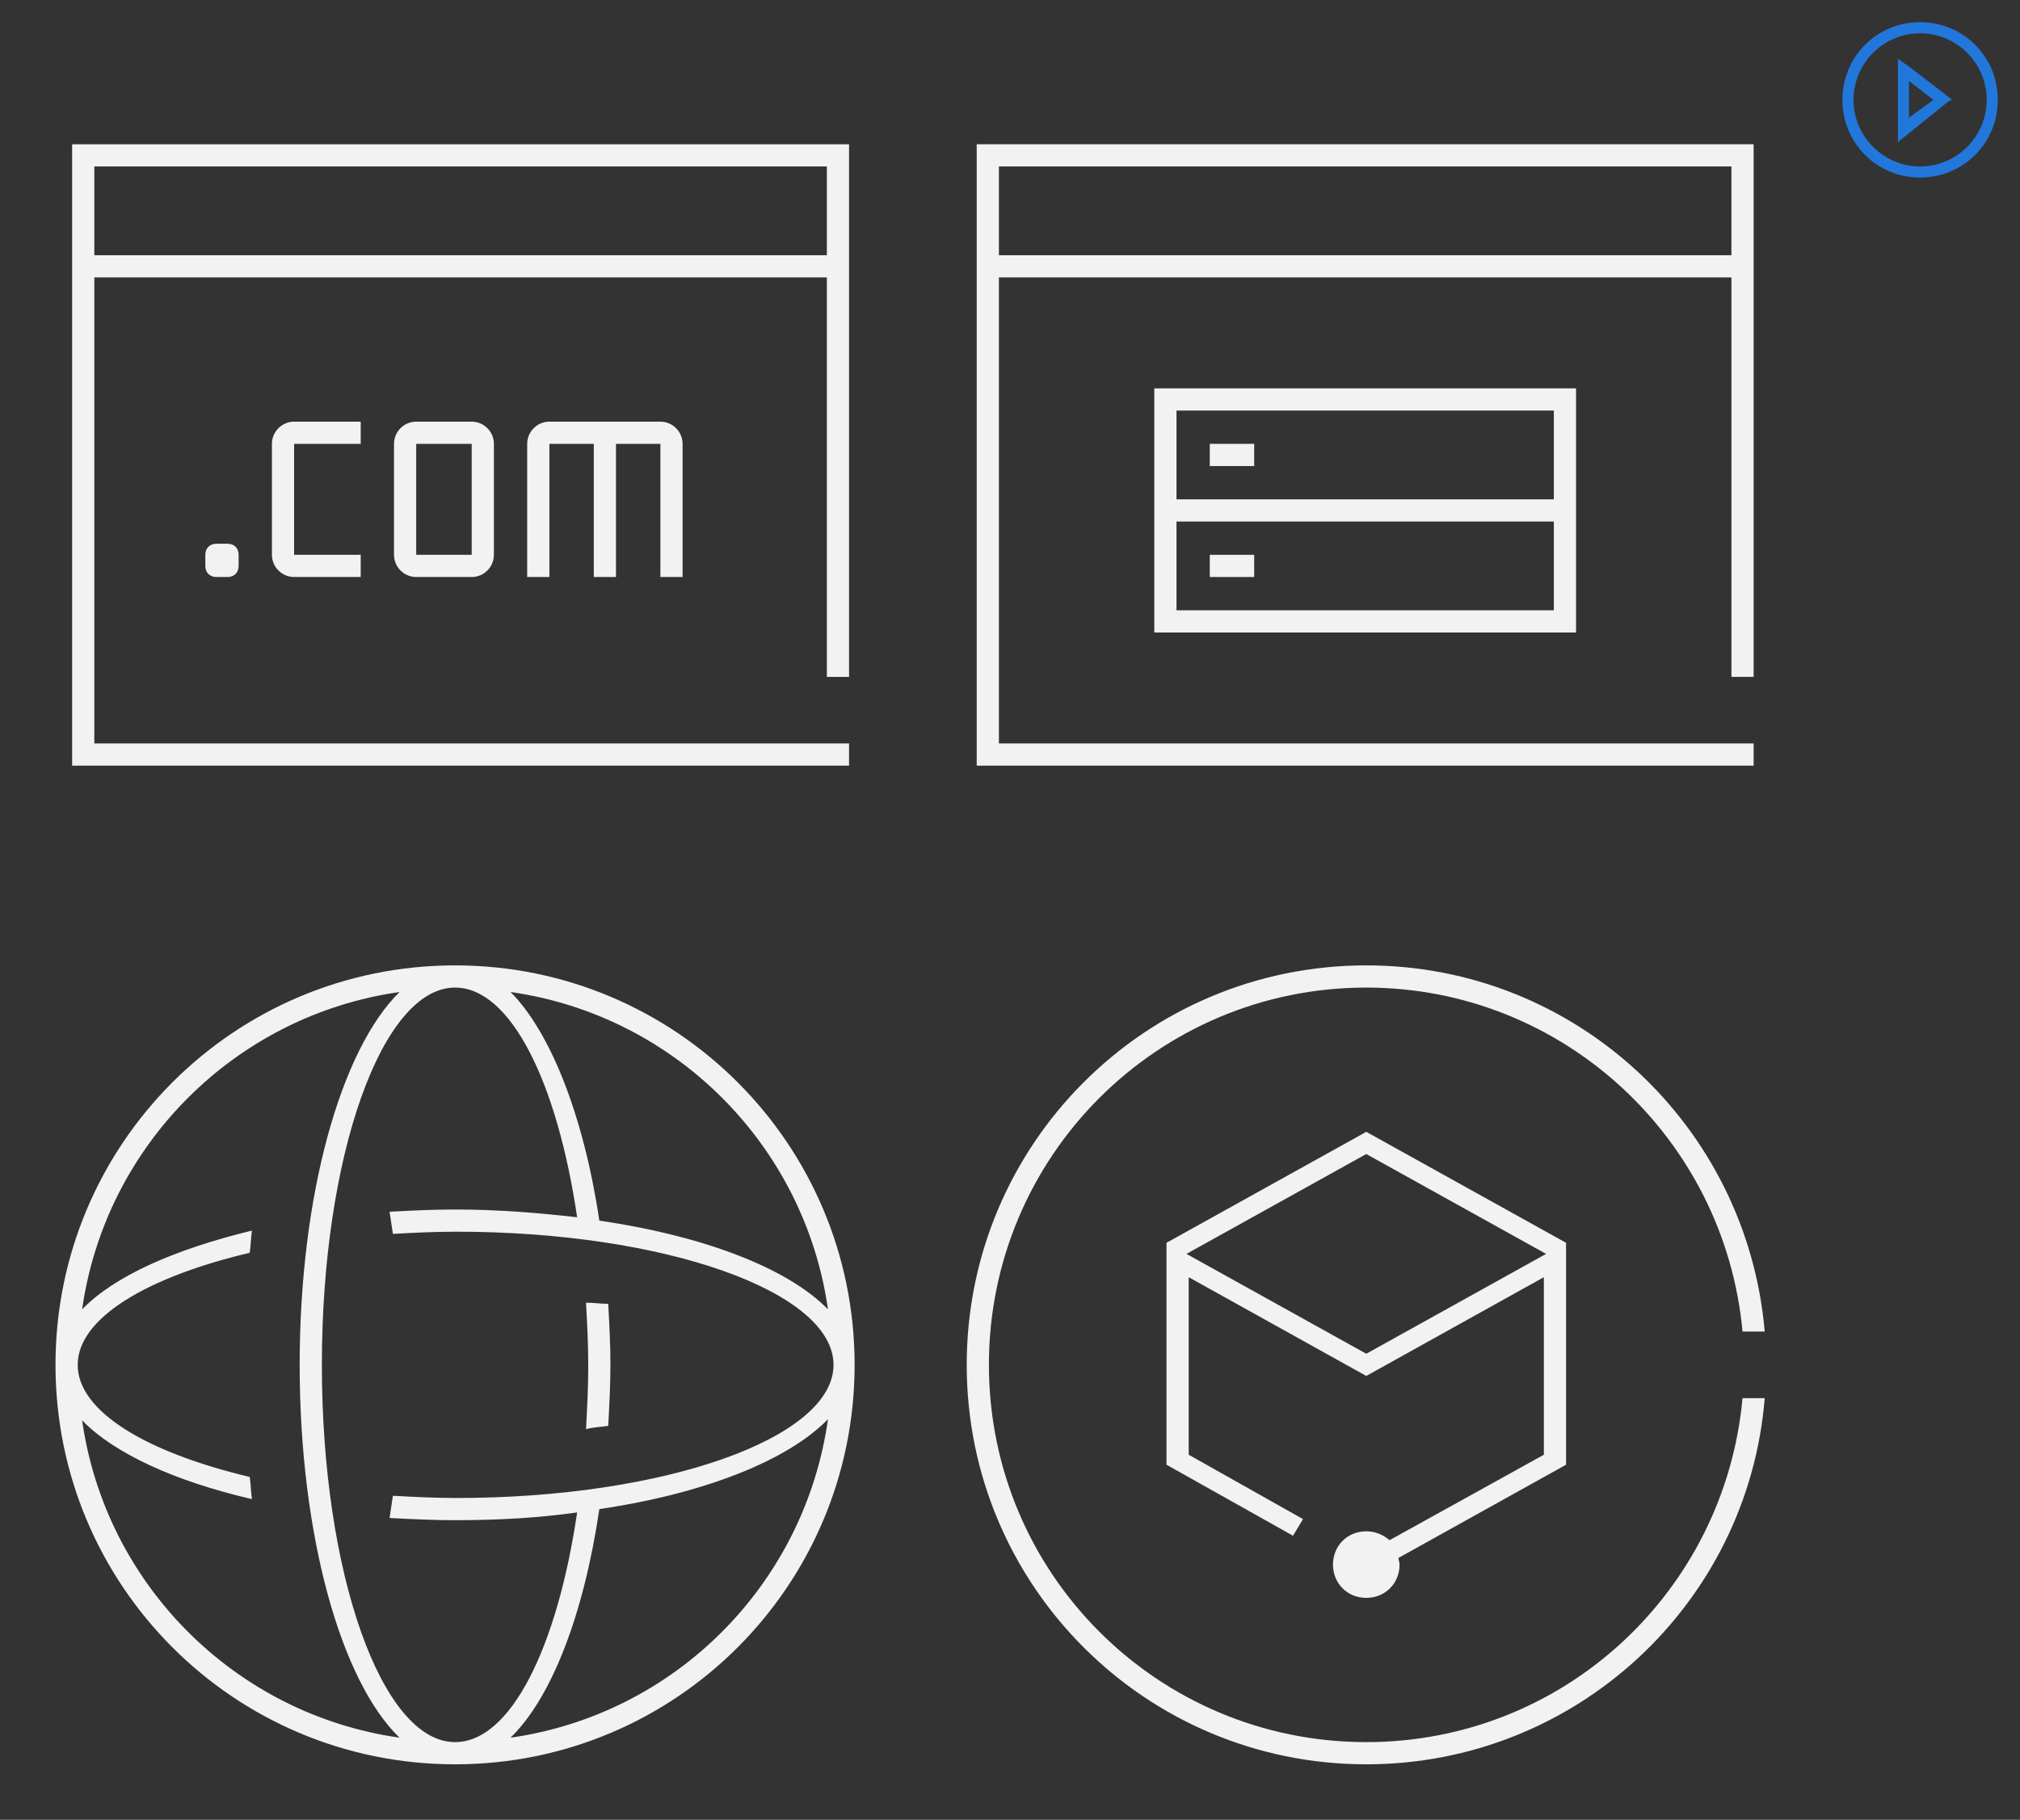 <?xml version="1.0" encoding="utf-8"?><!DOCTYPE svg PUBLIC "-//W3C//DTD SVG 1.1//EN" "http://www.w3.org/Graphics/SVG/1.1/DTD/svg11.dtd"><svg width="182" height="164" viewBox="0 0 182 164" xmlns="http://www.w3.org/2000/svg" xmlns:xlink="http://www.w3.org/1999/xlink"><rect x="0" y="0" width="182" height="164" fill="#333333" stroke="none"/><svg id="domain-service" viewBox="-210 210 82 82" width="82" height="82"><style>.ast0{fill-rule:evenodd;clip-rule:evenodd;fill:#f2f2f2}</style><path class="ast0" d="M-190.5 262c-.6 0-1-.4-1-1v-1c0-.6.4-1 1-1h1c.6 0 1 .4 1 1v1c0 .6-.4 1-1 1h-1zm13 0h-6v-2h6v2zm-6-2v2c-1.1 0-2-.9-2-2v-10c0-1.1.9-2 2-2h6v2h-6v10zm11 2c-1.1 0-2-.9-2-2v-10c0-1.1.9-2 2-2h5c1.1 0 2 .9 2 2v10c0 1.1-.9 2-2 2h-5zm5-12h-5v10h5v-10zm32 27h2v2h-70v-56h70v48h-2v-36h-66v42h66zm0-44v-8h-66v8h66zm-27 29v-12c0-1.1.9-2 2-2h10c1.1 0 2 .9 2 2v12h-2v-12h-4v12h-2v-12h-4v12h-2z"/></svg><svg width="18" height="18" viewBox="-1 -1 18 18" id="gksp" x="164"><path fill-rule="evenodd" clip-rule="evenodd" fill="#2277DA" d="M8 1C4.1 1 1 4.1 1 8s3.1 7 7 7 7-3.1 7-7-3.1-7-7-7zm0 13c-3.3 0-6-2.7-6-6s2.7-6 6-6 6 2.7 6 6-2.7 6-6 6zm2-6.7L7 5l-1-.7v7.5l1-.8 3.6-2.9.3-.1-.9-.7zM7 9.6V6.3L9.2 8 7 9.6z"/></svg><svg id="jzzj" viewBox="-1 -1 82 82" width="82" height="82" x="82"><style>.cst0{fill:#f2f2f2}</style><path id="cXMLID_3_" class="cst0" d="M70 66h5v2H5V12h70v48h-2V24H7v42h63zm3-44v-8H7v8h66zM59 54v2H21V34h38v20zm-2-18H23v8h34v-8zm0 10H23v8h34v-8zm-27 5h-4v-2h4v2zm0-10h-4v-2h4v2z"/></svg><svg id="web" viewBox="-1 -1 82 82" width="82" height="82" y="82"><style>.dst0{fill:#f2f2f2}</style><g id="dXMLID_3_"><g id="dXMLID_71_"><path id="dXMLID_72_" class="dst0" d="M53.8 45.5c.1-1.8.2-3.7.2-5.5 0-1.9-.1-3.7-.2-5.5-.7 0-1.3-.1-2-.1.1 1.8.2 3.7.2 5.7s-.1 3.8-.2 5.7c.7-.2 1.4-.2 2-.3zM40 4C20.1 4 4 20.1 4 40s16.1 36 36 36 36-16.1 36-36S59.9 4 40 4zm33.6 31C70 31.3 62.5 28.4 53 27c-1.4-9.4-4.4-17-8-20.6C59.8 8.5 71.5 20.2 73.6 35zM6.4 45c2.9 3 8.4 5.5 15.3 7.1-.1-.7-.1-1.3-.2-2C12.2 47.9 6 44.2 6 40s6.2-7.9 15.5-10.1c.1-.7.1-1.3.2-2-7 1.7-12.4 4.1-15.3 7.1C8.5 20.2 20.2 8.5 35 6.4c-5.3 5.2-9 18.3-9 33.6s3.7 28.5 9 33.6C20.2 71.5 8.5 59.8 6.4 45zM40 74c-6.6 0-12-15.2-12-34S33.4 6 40 6c5 0 9.2 8.5 11 20.7-3.5-.4-7.2-.7-11-.7-2 0-4 .1-5.9.2.1.7.2 1.3.3 2 1.8-.1 3.7-.2 5.7-.2 18.8 0 34 5.4 34 12s-15.2 12-34 12c-1.9 0-3.8-.1-5.7-.2-.1.7-.2 1.3-.3 2 1.9.1 3.9.2 5.9.2 3.8 0 7.5-.2 11-.7C49.2 65.5 45 74 40 74zm5-.4c3.7-3.6 6.6-11.1 8-20.6 9.5-1.4 17-4.4 20.6-8.1C71.5 59.8 59.8 71.5 45 73.6z"/></g></g></svg><svg id="yffq" viewBox="-1 -1 82 82" width="82" height="82" x="82" y="82"><style>.est0{fill:#f2f2f2}</style><path id="eXMLID_2_" class="est0" d="M34.4 53.9l-.9 1.5L22.1 49V29l18-10 18 10v20L43 57.4c0 .2.1.4.1.6 0 1.7-1.3 3-3 3s-3-1.3-3-3 1.3-3 3-3c.8 0 1.5.3 2.1.8l13.9-7.7v-16l-16 8.9-16-8.9v16l10.3 5.8zM40.1 39l16.2-9-16.2-9-16.2 9 16.2 9zm0-33c-18.8 0-34 15.2-34 34s15.2 34 34 34C57.9 74 72.4 60.4 74 43h2c-1.5 18.5-17 33-35.9 33-19.9 0-36-16.1-36-36s16.1-36 36-36C59 4 74.4 18.5 76 37h-2C72.4 19.6 57.8 6 40.1 6z"/></svg></svg>